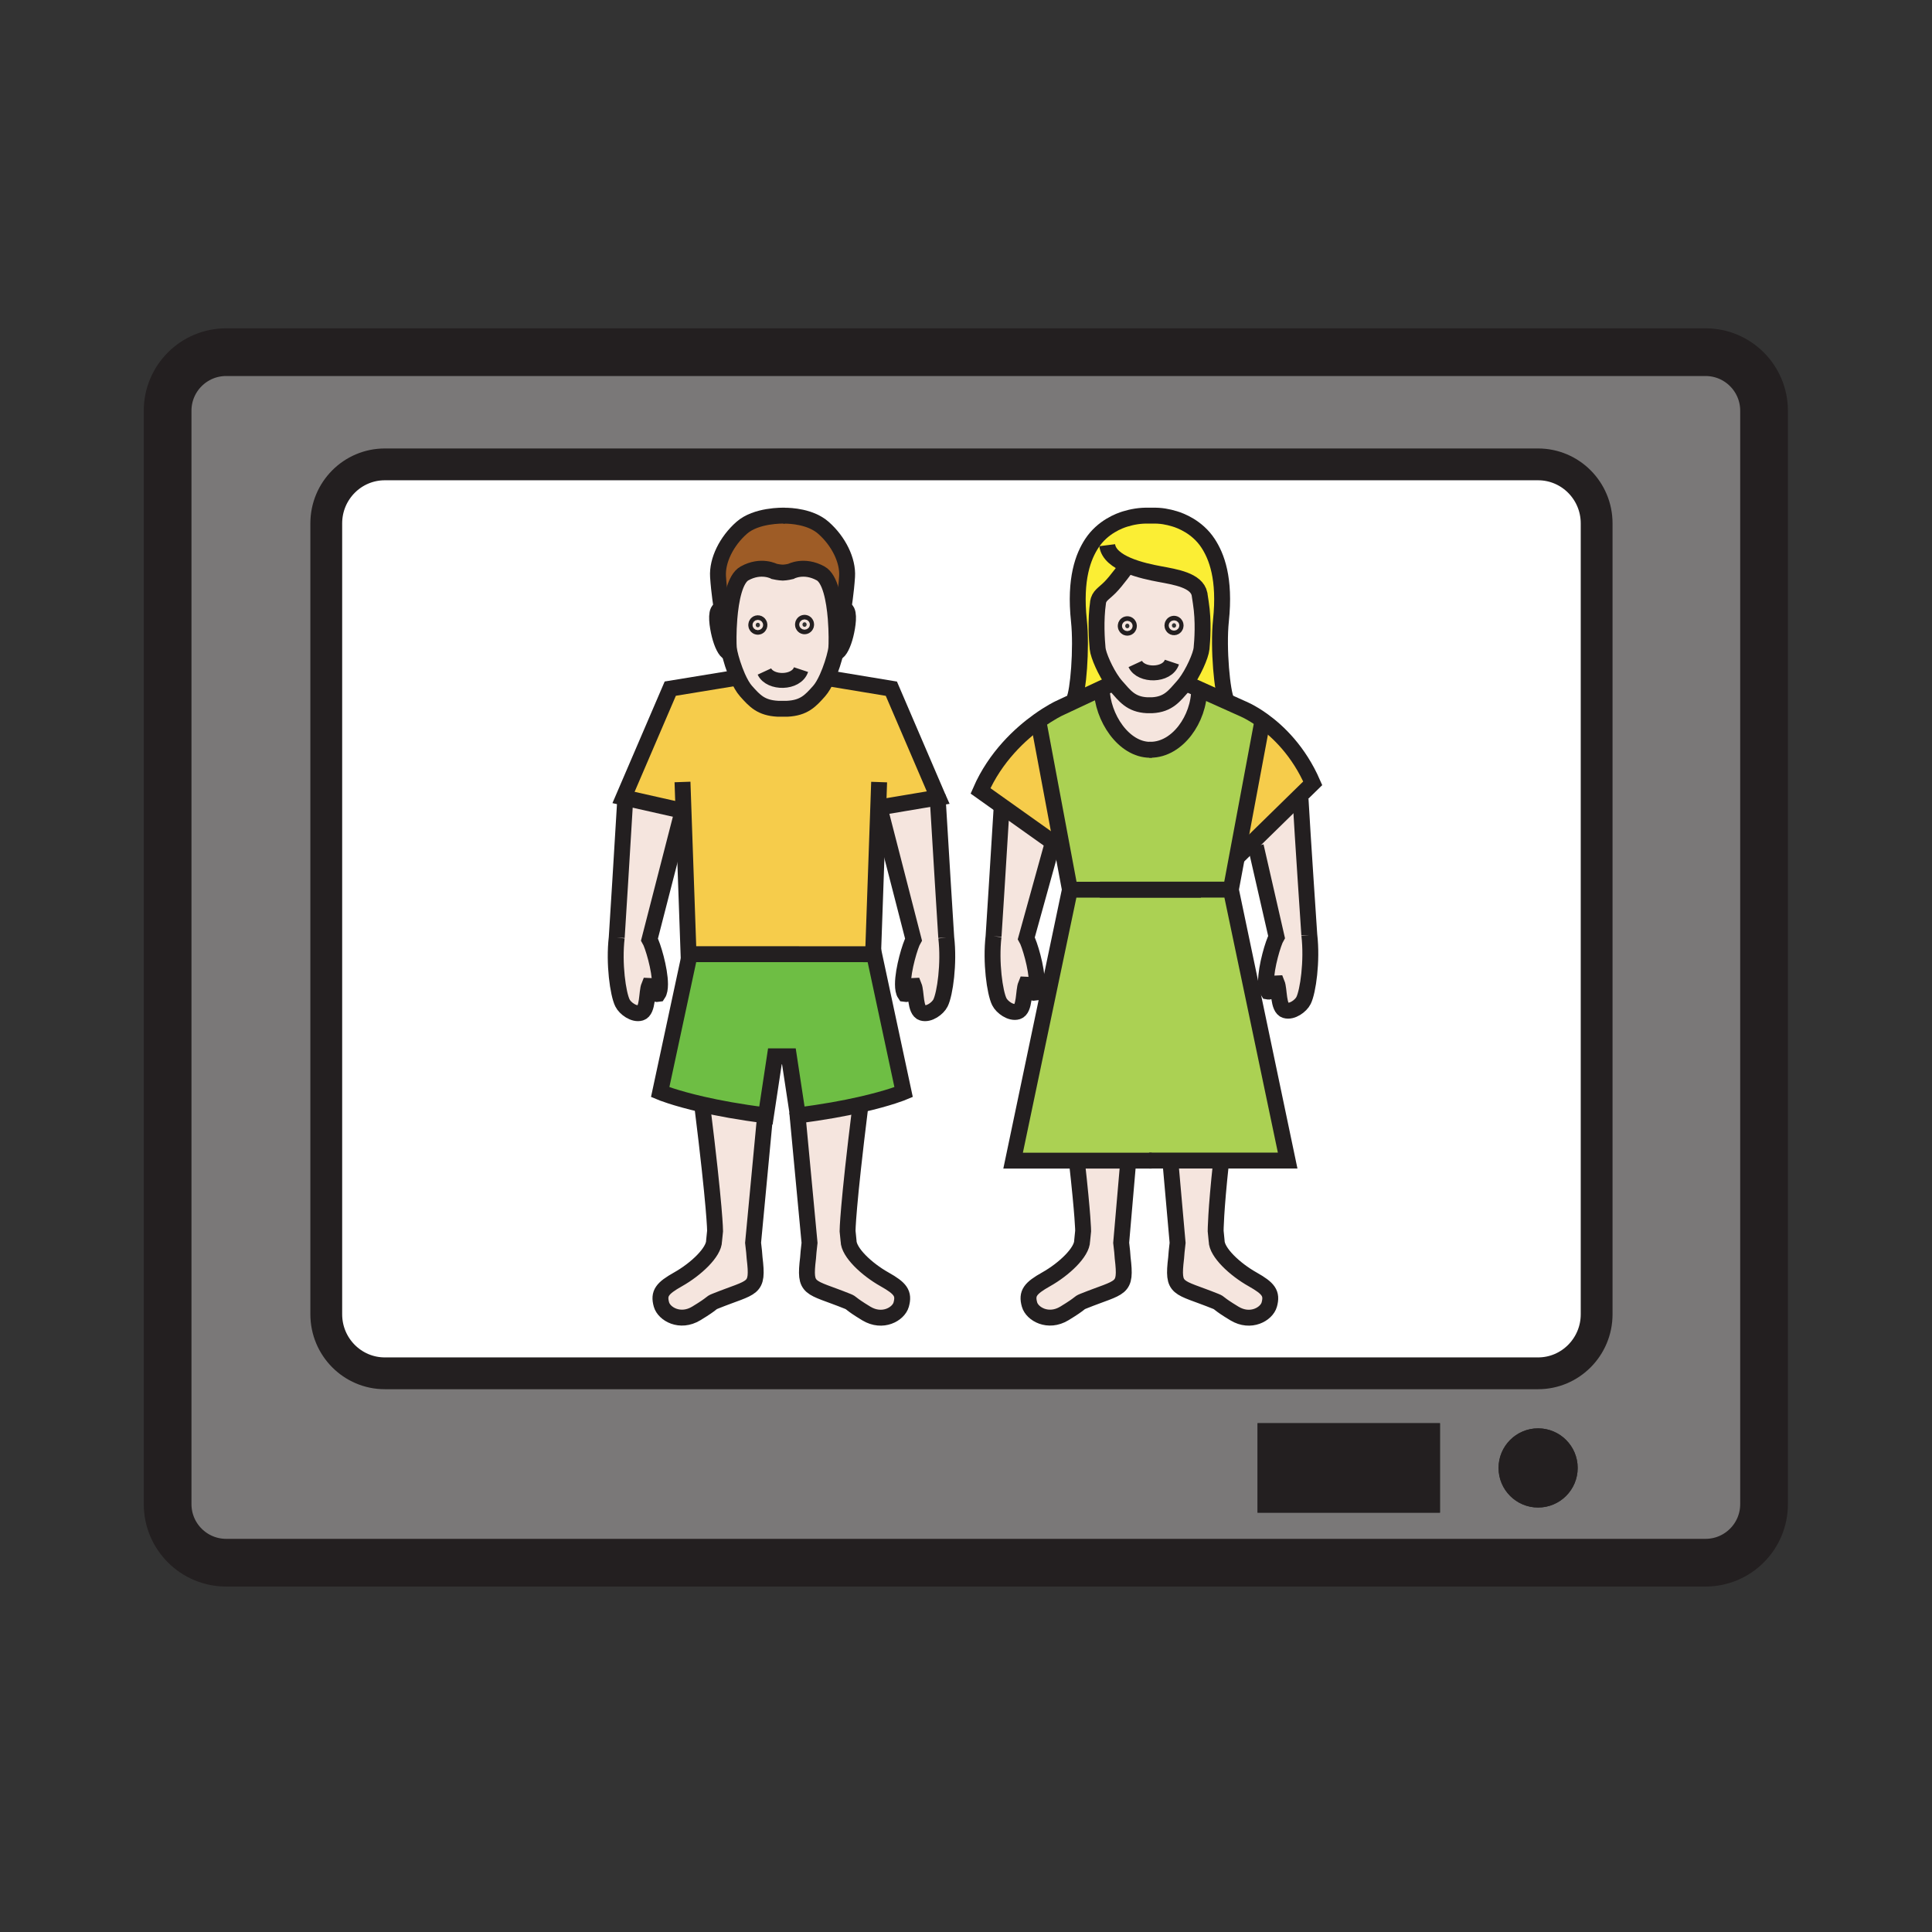 <?xml version="1.0"?><svg xmlns="http://www.w3.org/2000/svg" width="850.394" height="850.394" viewBox="0 0 850.394 850.394" overflow="visible"><rect x="0" y="0" width="850.394" height="850.394" fill="#333333" stroke="none"/><path d="M470.94 391.61l-9.49 45.23-5.391-1.13c.23-.84.33-1.89.33-3.06 0-6.61-3.25-17.32-4.649-19.68l11.7-42.21 3.899 2.78.21-.04 3.391 18.11z" fill="#fff"></path><path d="M327.7 252.4c-4.22 2.34-5.98 11.6-6.65 19.76l-.48-.04s-1.41-3.1-2.83-3.79c-.12-.74-1.26-7.79-1.69-14.52-.45-7.12 3.74-15.6 10.4-21.47 6.37-5.62 17.95-5.4 18.96-5.37v.02c2.6 0 11.41.38 17.05 5.35 6.66 5.87 10.85 14.35 10.39 21.47-.43 6.73-1.56 13.78-1.68 14.52-1.43.69-2.84 3.79-2.84 3.79l-.47.04c-.67-8.16-2.43-17.43-6.64-19.76-7.35-4.07-13.15-.87-13.15-.87s-2.01.49-3.52.52c-1.51-.03-3.71-.52-3.71-.52s-5.8-3.2-13.14.87z" fill="#9e5c26"></path><path d="M484.91 302.99l-11.83 5.54-.311-.66c1.75-3.05 3.431-22.43 2.131-34.62-1.971-18.58 1.939-28.39 5.689-34.1 4.73-7.21 12.141-9.95 14.641-10.7 3.13-.95 6.51-1.59 10.43-1.48h1.42c3.92-.11 6.86.48 10 1.42 2.49.75 9.91 3.49 14.64 10.71 3.75 5.71 7.65 15.52 5.69 34.09-1.29 12.2.609 31.88 2.47 35.2l-.14.31-11.91-5.35-5.15-2.31-.949-.29c3.409-4.49 6.85-12.15 7.149-15.32.33-3.49.99-11.8-.33-20.21l-.55-3.61v-.11c-1.3-6.12-10.57-7.51-17.7-8.85-3.31-.62-9.01-1.76-13.91-3.85-.229.31-4.89 6.85-7.79 9.75-2.989 2.99-4.819 3.57-5.319 6.7l.069-.29c-1.21 8.26-.54 17.04-.22 20.47.29 3.06 3.5 10.31 6.8 14.85l-.89.78-4.13 1.93z" fill="#fbee34"></path><path fill="#abd153" d="M484.09 391.61v-.03h57.69l25 119.26h-61v.03h-59.85l15.52-74.03 9.49-45.23z"></path><path d="M506.46 330.03v-.02c11.8 0 21.36-13.59 21.36-26.64l.01-.02 11.91 5.35 7.029 3.16s3.83 1.49 9.051 5.25l-.16.23-11.23 60.05-2.649 14.19h-57.69v.03H470.94l-3.391-18.11-10.51-56.13c5.17-3.72 8.9-5.49 8.9-5.49l7.14-3.35 11.83-5.54c.29 12.9 9.72 27.04 21.33 27.04h.221z" fill="#abd153"></path><path d="M336.78 490.91c-11.32-1.42-20.48-3.141-27.56-4.76-12.59-2.881-18.64-5.44-18.64-5.44l13.03-60.72 80.69.02.06-1.79 13.38 62.49s-6.21 2.63-19.12 5.54c-7.09 1.61-16.21 3.31-27.44 4.71l-.23-1.54-3.71-24.46h-6.16l-3.94 26c-.12-.02-.24-.03-.36-.05z" fill="#6ebe44"></path><path d="M303.61 419.99h-.54l-2.19-62.28-.64.02-.66-1.05-24.34-5.48-.79-.18 20.58-47.91 28.14-4.61 1.5-.55c1.11 2.5 2.38 4.78 3.7 6.25 3.84 4.3 6.59 7.39 14.06 7.77h4.06c7.45-.38 10.21-3.47 14.05-7.77 1.25-1.4 2.45-3.52 3.52-5.87l.44.2 27.84 4.61 20.35 47.39c.02.18.03.36.03.55l-26.15 4.4-.08 2.21-2.13 60.53-.06 1.79-80.69-.02zM457.04 317.37l10.51 56.13-.21.04-3.899-2.78-22.261-15.82-9.6-6.83c6.58-15.11 17.66-25.14 25.46-30.74zM555.82 317.11c6.75 4.85 15.83 13.51 22 27.67l-6.25 6.11-20.38 19.95-6.7 6.56-.061-.01 11.23-60.05.161-.23z" fill="#f6cc4b"></path><path d="M528.55 265.22c1.32 8.41.66 16.72.33 20.21-.3 3.17-3.74 10.83-7.149 15.32-.351.47-.7.9-1.051 1.29-3.71 4.16-6.37 8.02-13.58 8.38h-2.189c-7.22-.36-9.86-4.22-13.57-8.38-.46-.52-.939-1.11-1.41-1.76-3.3-4.54-6.51-11.79-6.8-14.85-.32-3.43-.99-12.21.22-20.47l-.069.29c.5-3.13 2.33-3.71 5.319-6.7 2.9-2.9 7.561-9.44 7.79-9.75 4.9 2.09 10.601 3.23 13.91 3.85 7.13 1.34 16.4 2.73 17.7 8.85v.11l.549 3.61zm-10.86 10.09c0-.55-.421-1-.931-1-.52 0-.93.45-.93 1 0 .56.41 1.01.93 1.01.511 0 .931-.45.931-1.01zm-20.56.21c0-.56-.41-1.01-.93-1.01-.51 0-.931.45-.931 1.01s.421 1.01.931 1.01c.52 0 .93-.45.93-1.01z" fill="#f5e5de" class="aac-skin-fill"></path><path d="M506.24 330.03c-11.61 0-21.04-14.14-21.33-27.04l4.13-1.93.89-.78c.471.65.95 1.24 1.41 1.76 3.71 4.16 6.351 8.02 13.57 8.38h2.189c7.21-.36 9.87-4.22 13.58-8.38.351-.39.7-.82 1.051-1.29l.949.29 5.15 2.31-.01.02c0 13.05-9.561 26.64-21.36 26.64v.02h-.219zM463.44 370.76l-11.7 42.21c1.399 2.36 4.649 13.07 4.649 19.68 0 1.17-.1 2.22-.33 3.06-.14.51-.329.94-.569 1.29-1.87.35-1.271-3.6-3.91-3.65-1.16 2.82-.42 10.9-3.7 11.9-2.96.93-6.86-1.98-8.02-4.33-1.98-3.99-3.86-17.37-2.53-28.81 0 0 2.39-37.12 3.55-56.75l.3-.42 22.26 15.82zM386.57 355.48l26.15-4.4c.92 16.09 3.78 61.59 3.78 61.59 1.34 11.43-.55 24.82-2.53 28.8-1.16 2.351-5.05 5.25-8 4.33-3.29-1-2.56-9.08-3.71-11.899-2.64.04-2.05 4-3.93 3.649-.63-.93-.89-2.46-.89-4.33 0-6.6 3.25-17.33 4.65-19.69l-14.36-55.8-1.24-.04.08-2.21zM321.05 272.16c-.5 6.07-.39 11.52-.25 13.06.05.52.16 1.19.32 1.97l-.32.07c-1.47-.46-3.05-3.73-4.07-7.8-1.01-4.07-1.81-9.83-.11-11.07.36-.26.74-.25 1.12-.06 1.42.69 2.83 3.79 2.83 3.79l.48.04zM372.29 268.39c1.69 1.24.9 7-.11 11.07-1.02 4.07-2.6 7.34-4.07 7.8l-.33-.06c.17-.79.28-1.46.33-1.98.14-1.54.24-7-.25-13.06l.47-.04s1.41-3.1 2.84-3.79c.38-.19.76-.2 1.12.06z" fill="#f5e5de" class="aac-skin-fill"></path><path d="M344.55 252.05c1.51-.03 3.52-.52 3.52-.52s5.8-3.2 13.15.87c4.21 2.33 5.97 11.6 6.64 19.76.49 6.06.39 11.52.25 13.06-.05.52-.16 1.19-.33 1.98-.62 2.9-1.99 7.31-3.72 11.13-1.07 2.35-2.27 4.47-3.52 5.87-3.84 4.3-6.6 7.39-14.05 7.77h-4.06c-7.47-.38-10.22-3.47-14.06-7.77-1.32-1.47-2.59-3.75-3.7-6.25-1.65-3.73-2.95-7.96-3.55-10.76-.16-.78-.27-1.45-.32-1.97-.14-1.54-.25-6.99.25-13.06.67-8.16 2.43-17.42 6.65-19.76 7.34-4.07 13.14-.87 13.14-.87s2.2.49 3.71.52zm10.51 22.85c0-.56-.41-1.01-.93-1.01-.51 0-.92.45-.92 1.01 0 .55.41 1.01.92 1.01.52 0 .93-.46.93-1.01zm-20.56.21c0-.56-.41-1.01-.93-1.01s-.93.45-.93 1.01c0 .55.41 1 .93 1s.93-.45.93-1zM299.58 356.68l.66 1.05-14.36 55.8c1.4 2.35 4.64 13.07 4.64 19.68 0 1.87-.26 3.41-.89 4.34-1.87.351-1.28-3.609-3.92-3.649-1.15 2.819-.41 10.899-3.7 11.899-2.96.92-6.86-1.979-8.02-4.33-1.98-3.979-3.86-17.37-2.53-28.8 0 0 2.86-45.27 3.78-61.47l24.34 5.48zM336.78 490.91l-5.3 56.12.44 3.92.22 2.71c1.73 14.46-.44 12.28-17.33 19.07-2.38.949-.44.6-8.33 5.39-7.17 4.34-14.15.229-15.33-3.9-1.41-4.979.35-7.189 7.31-11.109 7.9-4.45 15.83-11.931 15.85-16.95l.44-4.34s0-9.73-5.65-55.17l.12-.5c7.08 1.619 16.24 3.339 27.56 4.759zM351.18 490.96c11.23-1.4 20.35-3.1 27.44-4.71l.1.44c-5.65 45.42-5.65 55.149-5.65 55.149l.44 4.36c.03 5.02 7.94 12.5 15.86 16.939 6.96 3.931 8.7 6.12 7.3 11.11-1.17 4.14-8.17 8.24-15.35 3.9-7.87-4.78-5.93-4.431-8.31-5.391-16.9-6.79-19.07-4.609-17.33-19.06l.22-2.73.43-3.91-5.42-57.63.04-.01.23 1.543zM576.31 411.56c1.33 11.43-.56 24.83-2.54 28.81-1.149 2.34-5.039 5.25-8 4.32-3.289-1-2.569-9.08-3.72-11.891-2.63.04-2.03 4.01-3.91 3.65-.63-.931-.89-2.47-.89-4.34 0-6.61 3.24-17.34 4.64-19.69l-9.14-39.99-1.56-1.59 20.38-19.95.89.91c.82 14.901 3.85 59.761 3.85 59.761zM496.61 510.87v.2l-3.11 35.96.44 3.92.21 2.71c1.729 14.46-.44 12.28-17.32 19.07-2.38.949-.45.6-8.33 5.39-7.17 4.34-14.17.229-15.34-3.9-1.41-4.979.34-7.189 7.3-11.109 7.92-4.45 15.83-11.931 15.86-16.95l.439-4.34s0-6.07-2.79-30.95h22.641zM551.38 563.14c6.95 3.931 8.7 6.12 7.3 11.11-1.17 4.14-8.16 8.24-15.33 3.9-7.899-4.78-5.949-4.431-8.33-5.391-16.899-6.79-19.06-4.609-17.329-19.06l.22-2.73.43-3.91-3.149-35.5v-.72h22.279v.68c-2.38 21.86-2.38 30.32-2.38 30.32l.43 4.36c.019 5.021 7.949 12.501 15.859 16.941z" fill="#f5e5de" class="aac-skin-fill"></path><path d="M455.49 437c.24-.35.43-.78.569-1.29l5.391 1.13-15.521 74.03h28.04c2.79 24.88 2.79 30.95 2.79 30.95l-.439 4.34c-.03 5.02-7.94 12.5-15.86 16.95-6.96 3.92-8.71 6.13-7.3 11.109 1.17 4.13 8.17 8.24 15.34 3.9 7.88-4.79 5.95-4.44 8.33-5.39 16.88-6.79 19.05-4.61 17.32-19.07l-.21-2.71-.44-3.92 3.11-35.96v-.2h9.17v-.03h9.41v.72l3.149 35.5-.43 3.91-.22 2.73c-1.73 14.45.43 12.27 17.329 19.06 2.381.96.431.61 8.33 5.391 7.17 4.34 14.16.239 15.33-3.9 1.4-4.99-.35-7.18-7.3-11.11-7.91-4.439-15.84-11.92-15.86-16.939l-.43-4.36s0-8.46 2.38-30.32v-.68h29.311l-25-119.26 2.649-14.19.061.01 6.7-6.56 1.56 1.59 9.14 39.99c-1.399 2.35-4.64 13.08-4.64 19.69 0 1.87.26 3.409.89 4.34 1.88.359 1.28-3.61 3.91-3.65 1.15 2.811.431 10.891 3.72 11.891 2.961.93 6.851-1.98 8-4.32 1.98-3.98 3.87-17.38 2.54-28.81 0 0-3.029-44.86-3.85-59.76l-.89-.91 6.25-6.11c-6.17-14.16-15.25-22.82-22-27.67-5.221-3.76-9.051-5.25-9.051-5.25l-7.029-3.16.14-.31c-1.86-3.32-3.76-23-2.47-35.2 1.96-18.57-1.94-28.38-5.69-34.09-4.729-7.22-12.149-9.96-14.64-10.71-3.14-.94-6.08-1.53-10-1.42h-1.42c-3.92-.11-7.3.53-10.43 1.48-2.5.75-9.91 3.49-14.641 10.7-3.75 5.71-7.66 15.52-5.689 34.1 1.3 12.19-.381 31.57-2.131 34.62l.311.66-7.14 3.35s-3.73 1.77-8.9 5.49c-7.8 5.6-18.88 15.63-25.46 30.74l9.6 6.83-.3.42c-1.16 19.63-3.55 56.75-3.55 56.75-1.33 11.44.55 24.82 2.53 28.81 1.159 2.35 5.06 5.26 8.02 4.33 3.28-1 2.54-9.08 3.7-11.9 2.641.048 2.041 3.998 3.911 3.648zM321.12 287.19c.6 2.8 1.9 7.03 3.55 10.76l-1.5.55-28.14 4.61-20.58 47.91.79.18c-.92 16.2-3.78 61.47-3.78 61.47-1.33 11.43.55 24.82 2.53 28.8 1.16 2.351 5.06 5.25 8.02 4.33 3.29-1 2.55-9.08 3.7-11.899 2.64.04 2.05 4 3.92 3.649.63-.93.89-2.47.89-4.34 0-6.61-3.24-17.33-4.64-19.68l14.36-55.8.64-.02 2.19 62.28h.54l-13.03 60.72s6.05 2.56 18.64 5.44l-.12.5c5.65 45.439 5.65 55.17 5.65 55.17l-.44 4.34c-.02 5.02-7.95 12.5-15.85 16.95-6.96 3.92-8.72 6.13-7.31 11.109 1.18 4.13 8.16 8.24 15.33 3.9 7.89-4.79 5.95-4.44 8.33-5.39 16.89-6.79 19.06-4.61 17.33-19.07l-.22-2.71-.44-3.92 5.3-56.12c.12.02.24.03.36.05l3.94-26h6.16l3.71 24.46-.04.01 5.42 57.63-.43 3.91-.22 2.73c-1.74 14.45.43 12.27 17.33 19.06 2.38.96.44.61 8.31 5.391 7.18 4.34 14.18.239 15.35-3.9 1.4-4.99-.34-7.18-7.3-11.11-7.92-4.439-15.83-11.92-15.86-16.939l-.44-4.36s0-9.729 5.65-55.149l-.1-.44c12.91-2.91 19.12-5.54 19.12-5.54l-13.38-62.49 2.13-60.53 1.24.04 14.36 55.8c-1.4 2.36-4.65 13.09-4.65 19.69 0 1.87.26 3.4.89 4.33 1.88.351 1.29-3.609 3.93-3.649 1.15 2.819.42 10.899 3.71 11.899 2.95.92 6.84-1.979 8-4.33 1.98-3.979 3.87-17.37 2.53-28.8 0 0-2.86-45.5-3.78-61.59l.2-.03-.23-.52-20.35-47.39-27.84-4.61-.44-.2c1.73-3.82 3.1-8.23 3.72-11.13l.33.06c1.47-.46 3.05-3.73 4.07-7.8 1.01-4.07 1.8-9.83.11-11.07-.36-.26-.74-.25-1.12-.06.12-.74 1.25-7.79 1.68-14.52.46-7.12-3.73-15.6-10.39-21.47-5.64-4.97-14.45-5.35-17.05-5.35v-.02c-1.01-.03-12.59-.25-18.96 5.37-6.66 5.87-10.85 14.35-10.4 21.47.43 6.73 1.57 13.78 1.69 14.52-.38-.19-.76-.2-1.12.06-1.7 1.24-.9 7 .11 11.07 1.02 4.07 2.6 7.34 4.07 7.8l.32-.072zm381.66-56.82v348.12c0 14.34-11.54 25.99-25.78 25.99H169.38c-14.24 0-25.77-11.65-25.77-25.99V230.37c0-14.34 11.53-25.97 25.77-25.97H677c14.24 0 25.78 11.63 25.78 25.97z" fill="#fff"></path><path d="M776.47 180.78v481.28c0 14.24-11.529 25.78-25.76 25.78H99.55c-14.23 0-25.77-11.54-25.77-25.78V180.78c0-14.23 11.54-25.77 25.77-25.77h651.16c14.23 0 25.76 11.54 25.76 25.77zm-73.69 397.71V230.37c0-14.34-11.54-25.97-25.78-25.97H169.38c-14.24 0-25.77 11.63-25.77 25.97v348.12c0 14.34 11.53 25.99 25.77 25.99H677c14.24 0 25.78-11.65 25.78-25.99zm-8.34 67.64c0-9.62-7.801-17.43-17.431-17.43-9.609 0-17.41 7.81-17.41 17.43 0 9.63 7.801 17.43 17.41 17.43 9.631 0 17.431-7.8 17.431-17.43zm-60.61 19.7v-39.39h-80.31v39.39h80.31z" fill="#7a7878"></path><path d="M677.01 628.7c9.63 0 17.431 7.81 17.431 17.43 0 9.63-7.801 17.43-17.431 17.43-9.609 0-17.41-7.8-17.41-17.43 0-9.62 7.8-17.43 17.41-17.43zM553.52 626.44h80.311v39.39H553.52z" fill="#231f20"></path><g fill="none" stroke="#231f20"><path d="M368.33 272.12s1.41-3.1 2.84-3.79c.38-.19.76-.2 1.12.06 1.69 1.24.9 7-.11 11.07-1.02 4.07-2.6 7.34-4.07 7.8" stroke-width="7"></path><path d="M344.66 227s.27-.01.75-.01c2.6 0 11.41.38 17.05 5.35 6.66 5.87 10.85 14.35 10.39 21.47-.43 6.73-1.56 13.78-1.68 14.52-.01.04-.01.06-.01.06" stroke-width="7"></path><path d="M344.37 252.06c.06 0 .12 0 .18-.01 1.51-.03 3.52-.52 3.52-.52s5.8-3.2 13.15.87c4.21 2.33 5.97 11.6 6.64 19.76.49 6.06.39 11.52.25 13.06-.05.52-.16 1.19-.33 1.98-.62 2.9-1.99 7.31-3.72 11.13-1.07 2.35-2.27 4.47-3.52 5.87-3.84 4.3-6.6 7.39-14.05 7.77h-4.06c-7.47-.38-10.22-3.47-14.06-7.77-1.32-1.47-2.59-3.75-3.7-6.25-1.65-3.73-2.95-7.96-3.55-10.76-.16-.78-.27-1.45-.32-1.97-.14-1.54-.25-6.99.25-13.06.67-8.16 2.43-17.42 6.65-19.76 7.34-4.07 13.14-.87 13.14-.87s2.2.49 3.71.52c.06.01.11.01.17.01" stroke-width="7"></path><path d="M320.57 272.12s-1.41-3.1-2.83-3.79c-.38-.19-.76-.2-1.12.06-1.7 1.24-.9 7 .11 11.07 1.02 4.07 2.6 7.34 4.07 7.8" stroke-width="7"></path><path d="M345.48 226.97h-.07c-1.01-.03-12.59-.25-18.96 5.37-6.66 5.87-10.85 14.35-10.4 21.47.43 6.73 1.57 13.78 1.69 14.52.01.04.01.06.01.06M299.58 356.68l-24.34-5.48-.79-.18 20.58-47.91 28.14-4.61" stroke-width="7"></path><path stroke-width="7" d="M386.96 344.24l-.39 11.24-.08 2.21-2.13 60.53-.06 1.79-80.69-.02h-.54l-2.19-62.28-.47-13.51"></path><path stroke-width="7" d="M364.5 298.53l27.84 4.61 20.35 47.39.23.52-.2.03-26.15 4.4-1.17.2M384.31 417.97l.05.25 13.38 62.49s-6.21 2.63-19.12 5.54c-7.09 1.61-16.21 3.31-27.44 4.71l-.23-1.54-3.71-24.46h-6.16l-3.94 26c-.12-.02-.24-.03-.36-.05-11.32-1.42-20.48-3.141-27.56-4.76-12.59-2.881-18.64-5.44-18.64-5.44l13.03-60.72.62-2.91M271.46 412.67s2.86-45.27 3.78-61.47c.02-.46.05-.89.07-1.3M300.24 357.73l-14.36 55.8c1.4 2.35 4.64 13.07 4.64 19.68 0 1.87-.26 3.41-.89 4.34-1.87.351-1.28-3.609-3.92-3.649-1.15 2.819-.41 10.899-3.7 11.899-2.96.92-6.86-1.979-8.02-4.33-1.98-3.979-3.86-17.37-2.53-28.8"></path><path d="M416.5 412.67s-2.86-45.5-3.78-61.59c0-.19-.01-.37-.03-.55l-.03-.63M387.73 357.73l14.36 55.8c-1.4 2.36-4.65 13.09-4.65 19.69 0 1.87.26 3.4.89 4.33 1.88.351 1.29-3.609 3.93-3.649 1.15 2.819.42 10.899 3.71 11.899 2.95.92 6.84-1.979 8-4.33 1.98-3.979 3.87-17.37 2.53-28.8M336.92 489.39l-.14 1.521-5.3 56.12.44 3.92.22 2.71c1.73 14.46-.44 12.28-17.33 19.07-2.38.949-.44.6-8.33 5.39-7.17 4.34-14.15.229-15.33-3.9-1.41-4.979.35-7.189 7.31-11.109 7.9-4.45 15.83-11.931 15.85-16.95l.44-4.34s0-9.73-5.65-55.17M350.91 489.43l5.42 57.63-.43 3.91-.22 2.73c-1.74 14.45.43 12.27 17.33 19.06 2.38.96.44.61 8.31 5.391 7.18 4.34 14.18.239 15.35-3.9 1.4-4.99-.34-7.18-7.3-11.11-7.92-4.439-15.83-11.92-15.86-16.939l-.44-4.36s0-9.729 5.65-55.149M437.33 412.11s2.39-37.12 3.55-56.75M464.04 368.58l-.6 2.18-11.7 42.21c1.399 2.36 4.649 13.07 4.649 19.68 0 1.17-.1 2.22-.33 3.06-.14.51-.329.94-.569 1.29-1.87.35-1.271-3.6-3.91-3.65-1.16 2.82-.42 10.9-3.7 11.9-2.96.93-6.86-1.98-8.02-4.33-1.98-3.99-3.86-17.37-2.53-28.81M576.31 411.56s-3.029-44.86-3.85-59.76M552.75 372.43l9.14 39.99c-1.399 2.35-4.64 13.08-4.64 19.69 0 1.87.26 3.409.89 4.34 1.88.359 1.28-3.61 3.91-3.65 1.15 2.811.431 10.891 3.72 11.891 2.961.93 6.851-1.98 8-4.32 1.98-3.98 3.87-17.38 2.54-28.81M496.61 511.07l-3.11 35.96.44 3.92.21 2.71c1.729 14.46-.44 12.28-17.32 19.07-2.38.949-.45.6-8.33 5.39-7.17 4.34-14.17.229-15.34-3.9-1.41-4.979.34-7.189 7.3-11.109 7.92-4.45 15.83-11.931 15.86-16.95l.439-4.34s0-6.07-2.79-30.95c0-.07-.01-.15-.02-.22M515.19 511.56l3.149 35.5-.43 3.91-.22 2.73c-1.73 14.45.43 12.27 17.329 19.06 2.381.96.431.61 8.33 5.391 7.17 4.34 14.16.239 15.33-3.9 1.4-4.99-.35-7.18-7.3-11.11-7.91-4.439-15.84-11.92-15.86-16.939l-.43-4.36s0-8.46 2.38-30.32" stroke-width="7"></path><path d="M489.04 301.06l-4.13 1.93-11.83 5.54-7.14 3.35s-3.73 1.77-8.9 5.49c-7.8 5.6-18.88 15.63-25.46 30.74l9.6 6.83 22.261 15.82 3.899 2.78" stroke-width="7"></path><path d="M506.93 330.02c-.16.01-.31.01-.47.01h-.22c-11.61 0-21.04-14.14-21.33-27.04-.01-.2-.01-.41-.01-.61M457.04 317.37l10.51 56.13 3.39 18.11-9.49 45.23-15.52 74.03h61M470.94 391.61h57.68M522.68 301.04l5.15 2.31 11.91 5.35 7.029 3.16s3.83 1.49 9.051 5.25c6.75 4.85 15.83 13.51 22 27.67l-6.25 6.11-20.38 19.95-6.7 6.56" stroke-width="7"></path><path d="M505.78 330c.229 0 .46.01.68.01 11.8 0 21.36-13.59 21.36-26.64M555.66 317.34l-11.23 60.05-2.65 14.19 25 119.26h-61M541.78 391.58h-57.69M496.39 248.79v.01c-.229.31-4.89 6.85-7.79 9.75-2.989 2.99-4.819 3.57-5.319 6.7l.069-.29c-1.21 8.26-.54 17.04-.22 20.47.29 3.06 3.5 10.31 6.8 14.85.471.65.95 1.24 1.41 1.76 3.71 4.16 6.351 8.02 13.57 8.38h2.189c7.21-.36 9.87-4.22 13.58-8.38.351-.39.7-.82 1.051-1.29 3.409-4.49 6.85-12.15 7.149-15.32.33-3.49.99-11.8-.33-20.21l-.55-3.61v-.11c-1.3-6.12-10.57-7.51-17.7-8.85-3.31-.62-9.01-1.76-13.91-3.85-4.609-1.97-8.529-4.79-9.04-8.83" stroke-width="7"></path><path d="M472.77 307.87c1.75-3.05 3.431-22.43 2.131-34.62-1.971-18.58 1.939-28.39 5.689-34.1 4.73-7.21 12.141-9.95 14.641-10.7 3.13-.95 6.51-1.59 10.43-1.48h1.42c3.92-.11 6.86.48 10 1.42 2.49.75 9.91 3.49 14.64 10.71 3.75 5.71 7.65 15.52 5.69 34.09-1.29 12.2.609 31.88 2.47 35.2" stroke-width="7"></path><path d="M334.5 275.11c0 .55-.41 1-.93 1s-.93-.45-.93-1c0-.56.41-1.01.93-1.01s.93.45.93 1.01zM355.06 274.9c0 .55-.41 1.01-.93 1.01-.51 0-.92-.46-.92-1.01 0-.56.41-1.01.92-1.01.52 0 .93.45.93 1.01zM497.13 275.52c0 .56-.41 1.01-.93 1.01-.51 0-.931-.45-.931-1.01s.421-1.01.931-1.01c.52 0 .93.45.93 1.01zM517.69 275.31c0 .56-.421 1.01-.931 1.01-.52 0-.93-.45-.93-1.01 0-.55.41-1 .93-1 .511 0 .931.45.931 1zM336.47 295.57c2.48 5.37 14.05 5.37 16.11-.83M499.71 292.26c2.49 5.37 14.05 5.37 16.12-.83" stroke-width="6.556"></path><path d="M776.47 662.06c0 14.24-11.529 25.78-25.76 25.78H99.55c-14.23 0-25.77-11.54-25.77-25.78V180.78c0-14.23 11.54-25.77 25.77-25.77h651.16c14.23 0 25.76 11.54 25.76 25.77v481.28z" stroke-width="21"></path><path d="M702.78 578.49c0 14.34-11.54 25.99-25.78 25.99H169.38c-14.24 0-25.77-11.65-25.77-25.99V230.37c0-14.34 11.53-25.97 25.77-25.97H677c14.24 0 25.78 11.63 25.78 25.97v348.12z" stroke-width="14"></path></g><path fill="none" d="M0 0h850.394v850.394H0z"></path></svg>
